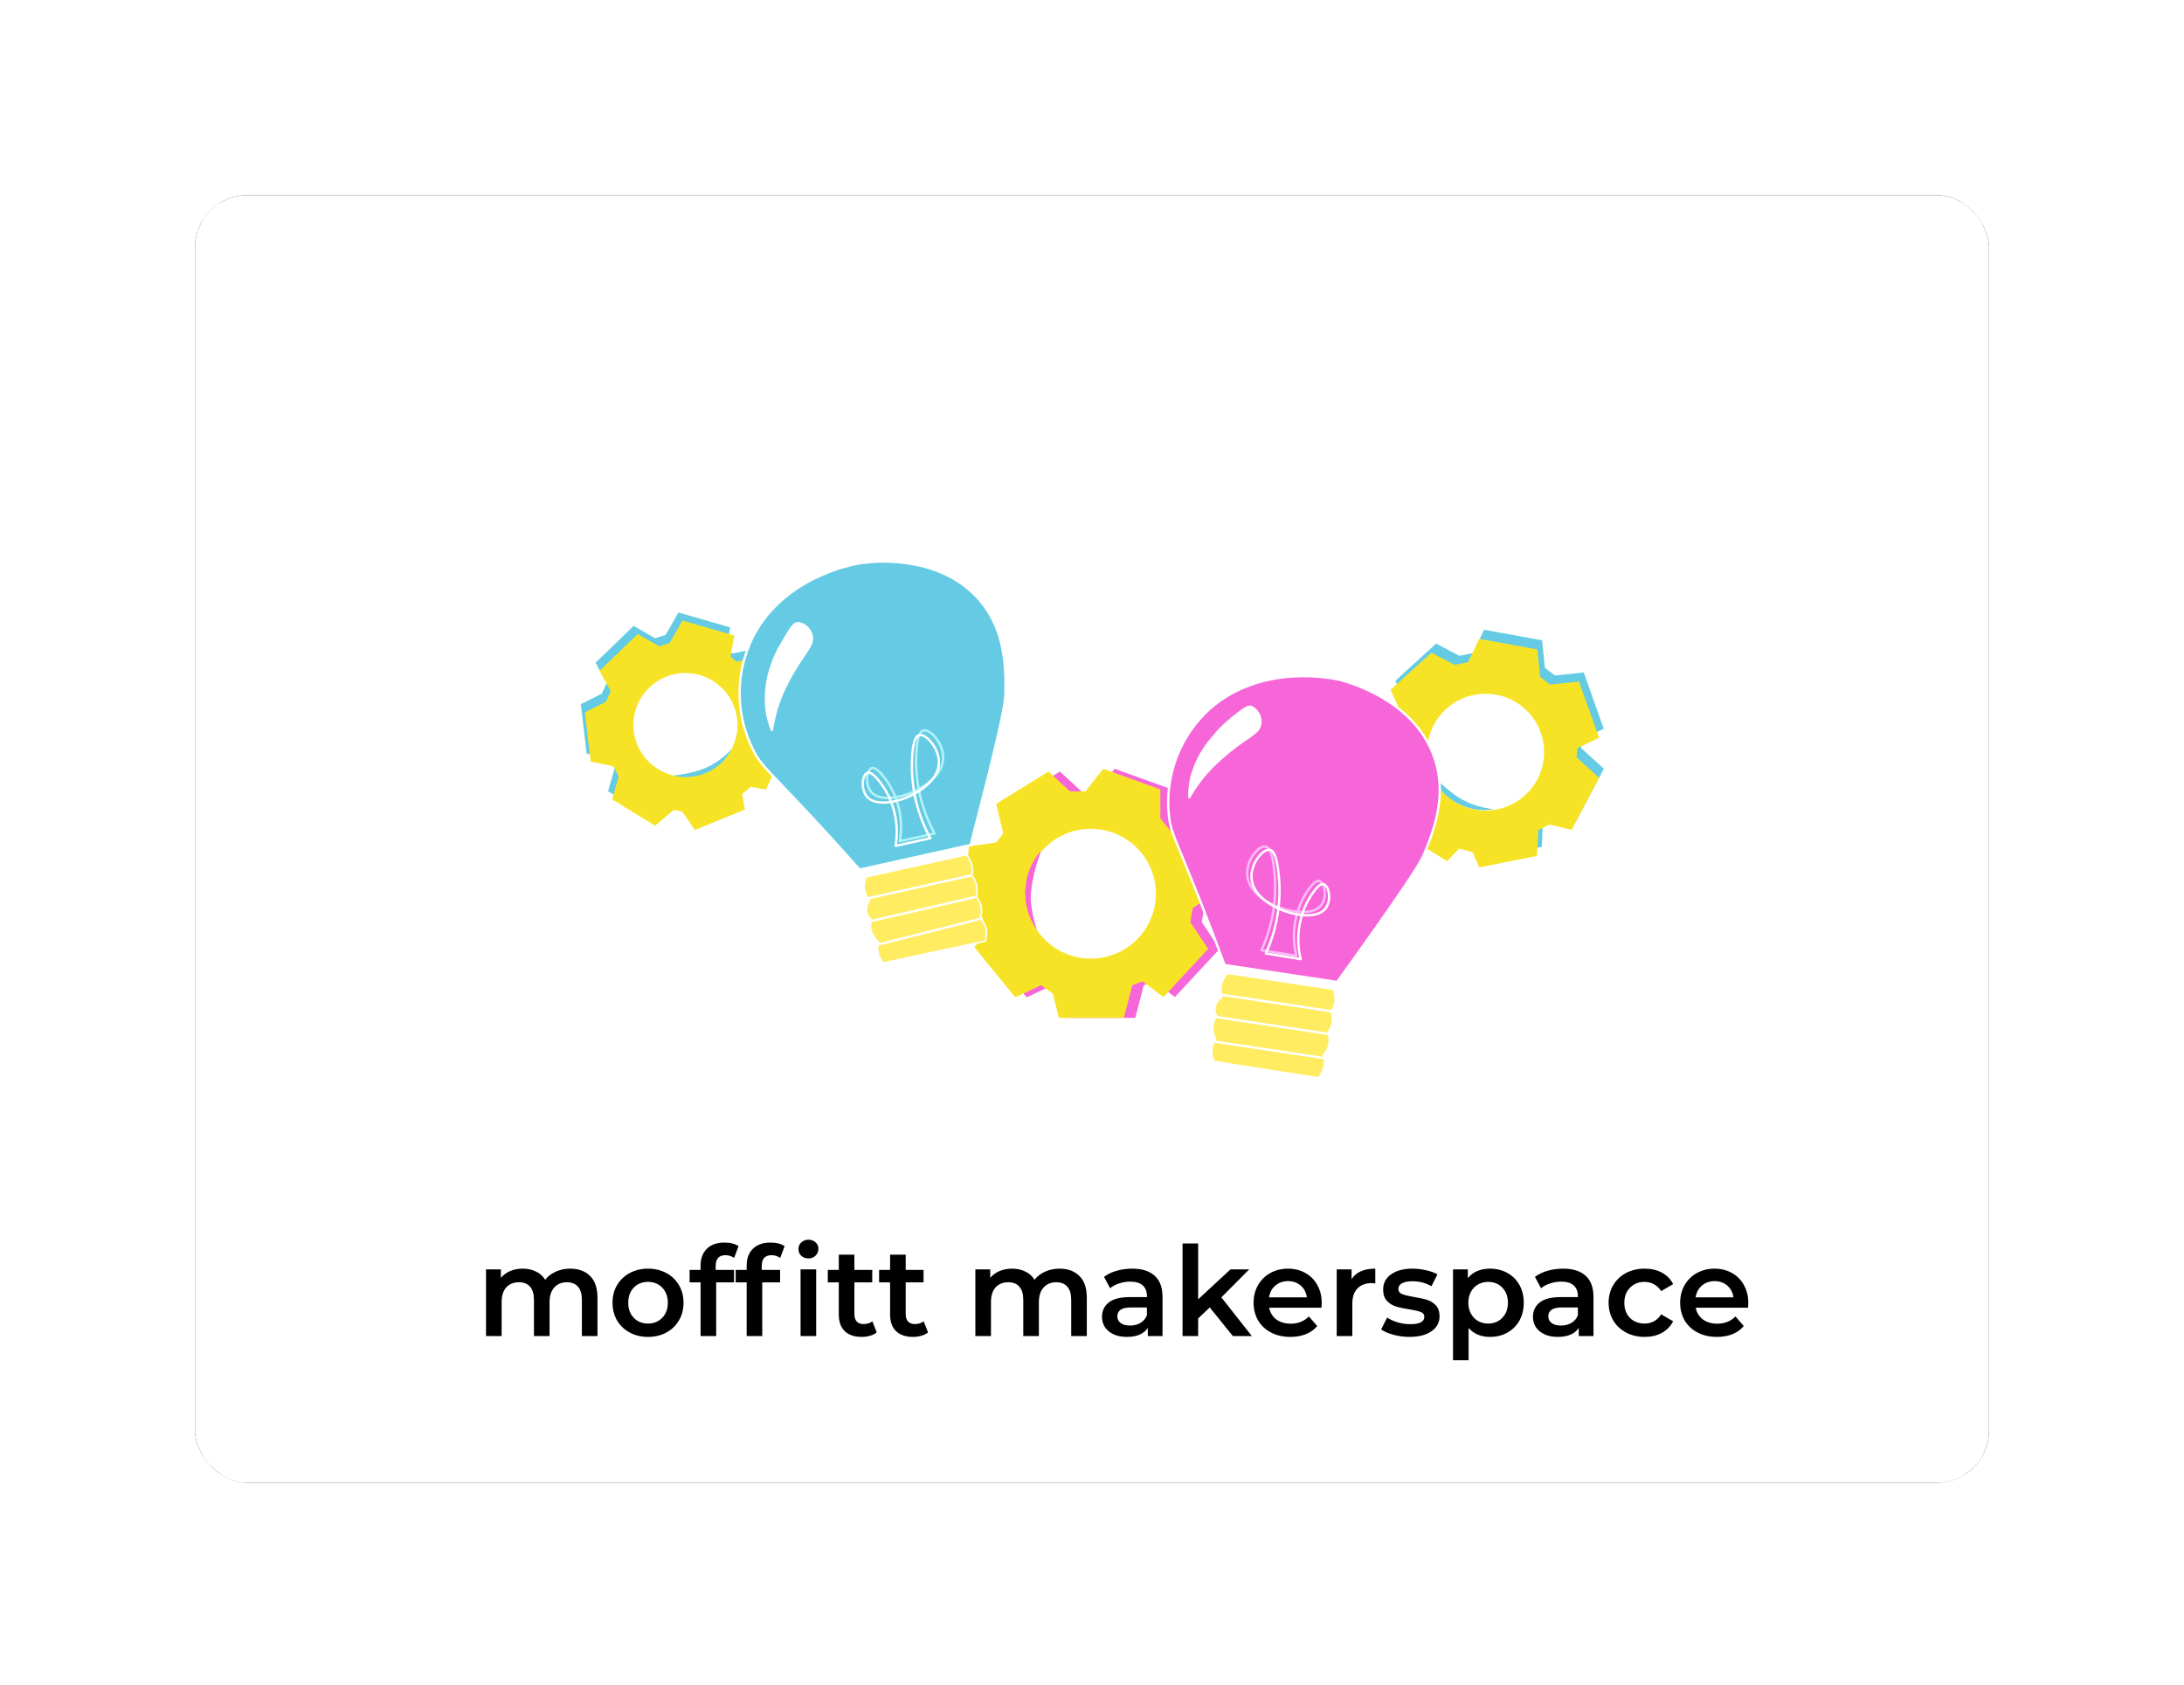 <svg width="280" height="216" viewBox="0 0 280 216" fill="none" xmlns="http://www.w3.org/2000/svg">
<g filter="url(#filter0_d)">
<g clip-path="url(#clip0)">
<rect x="25" y="25.017" width="230" height="165.09" rx="6.7" fill="#202020"/>
<rect x="26" y="26.017" width="228" height="164" fill="white" stroke="white" stroke-width="2"/>
<path d="M87.223 102.572L85.734 102.267L83.403 104.211L78.54 101.225L79.329 98.468L78.476 96.753L75.662 96.194L75 90.579L77.534 89.309L78.336 87.556L76.974 85.066L81.315 80.873L83.938 82.372L85.657 81.839L87.223 79.12L93.042 80.797L92.584 83.325L93.742 84.341L97.028 83.643L99.727 89.017L97.893 90.605L97.613 92.434L99.854 94.187L97.384 99.65L95.627 99.294L94.061 100.603L94.417 102.445L88.751 104.757L87.223 102.572Z" fill="#65CBE4" stroke="#65CBE4" stroke-miterlimit="10" stroke-linecap="round"/>
<path d="M87.758 103.614L86.256 103.309L83.939 105.252L79.062 102.267L79.852 99.51L78.999 97.808L76.184 97.236L75.522 91.621L78.056 90.35L78.858 88.61L77.496 86.107L81.838 81.915L84.461 83.414L86.18 82.88L87.746 80.162L93.577 81.839L93.106 84.367L94.265 85.383L97.55 84.684L100.249 90.058L98.428 91.646L98.136 93.476L100.377 95.242L97.906 100.692L96.149 100.336L94.583 101.644L94.94 103.487L89.274 105.799L87.758 103.614Z" fill="#F7E326" stroke="#F7E326" stroke-miterlimit="10" stroke-linecap="round"/>
<path d="M87.874 99.612C91.558 99.612 94.546 96.632 94.546 92.955C94.546 89.278 91.558 86.298 87.874 86.298C84.189 86.298 81.202 89.278 81.202 92.955C81.202 96.632 84.189 99.612 87.874 99.612Z" fill="white"/>
<path d="M86.381 99.447C86.986 99.587 87.608 99.638 88.228 99.599C88.826 99.571 89.417 99.46 89.985 99.269C90.962 98.946 91.854 98.407 92.595 97.694C93.047 97.232 93.433 96.711 93.741 96.144C93.302 96.606 92.825 97.031 92.315 97.414C91.913 97.715 91.487 97.982 91.041 98.214C90.534 98.48 90.001 98.693 89.45 98.85C89.032 98.984 88.607 99.094 88.177 99.18C87.583 99.3 86.984 99.389 86.381 99.447Z" fill="#66CBE4"/>
<path d="M93.743 96.131C93.304 96.594 92.827 97.019 92.317 97.401C91.915 97.702 91.489 97.97 91.043 98.202C90.536 98.467 90.003 98.68 89.452 98.837C89.034 98.971 88.609 99.081 88.178 99.167C87.598 99.291 87.012 99.384 86.421 99.447C86.91 99.558 87.41 99.613 87.911 99.612H88.268C88.866 99.584 89.457 99.472 90.025 99.281C90.99 98.95 91.868 98.407 92.597 97.694C93.049 97.232 93.434 96.711 93.743 96.144V96.131Z" fill="#66CBE4"/>
<path d="M181.228 102.14L180.528 100.577L177.218 99.739L176.759 93.336L179.815 92.256L180.821 90.338L179.497 87.416L184.195 83.122L187.022 84.609L189.161 84.189L190.549 81.305L197.246 82.525L197.59 85.892L199.194 87.124L202.708 86.755L204.987 93.184L202.377 94.416L202.199 96.131L205 98.672L201.843 104.668L199.194 104.033L197.335 104.973L197.182 108.162L190.561 109.496L189.747 107.666L187.506 107.082L186.067 108.619L180.223 104.96L181.228 102.14Z" fill="#65CBE4" stroke="#65CBE4" stroke-miterlimit="10" stroke-linecap="round"/>
<path d="M180.617 103.309L179.917 101.733L176.606 100.895L176.148 94.492L179.191 93.412L180.21 91.507L178.885 88.572L183.584 84.291L186.41 85.764L188.55 85.358L189.937 82.474L196.635 83.694L196.979 87.06L198.583 88.293L202.097 87.924L204.389 94.34L201.766 95.585L201.588 97.3L204.389 99.841L201.231 105.824L198.583 105.189L196.724 106.129L196.571 109.331L189.95 110.652L189.122 108.822L186.894 108.251L185.443 109.788L179.611 106.129L180.617 103.309Z" fill="#F7E326" stroke="#F7E326" stroke-miterlimit="10" stroke-linecap="round"/>
<path d="M190.46 103.919C194.602 103.919 197.96 100.568 197.96 96.436C197.96 92.303 194.602 88.953 190.46 88.953C186.319 88.953 182.961 92.303 182.961 96.436C182.961 100.568 186.319 103.919 190.46 103.919Z" fill="white"/>
<path d="M183.532 99.32C183.804 99.96 184.164 100.558 184.602 101.098C185.02 101.631 185.514 102.102 186.066 102.496C187.011 103.156 188.096 103.591 189.236 103.766C189.954 103.879 190.684 103.879 191.401 103.766C190.689 103.675 189.986 103.522 189.3 103.309C188.766 103.144 188.247 102.936 187.747 102.686C187.17 102.393 186.625 102.044 186.117 101.644C185.582 101.238 185.213 100.908 184.933 100.654C184.653 100.399 184.054 99.904 183.532 99.32Z" fill="#66CBE4"/>
<path d="M183.532 99.32C183.804 99.96 184.164 100.558 184.602 101.098C185.02 101.631 185.514 102.102 186.066 102.496C187.011 103.156 188.096 103.591 189.236 103.766C189.954 103.867 190.683 103.867 191.401 103.766C190.689 103.675 189.986 103.522 189.3 103.309C188.766 103.144 188.247 102.936 187.747 102.686C187.17 102.393 186.625 102.044 186.117 101.644C185.582 101.238 185.213 100.908 184.933 100.654C184.653 100.399 184.054 99.815 183.532 99.231V99.32Z" fill="#66CBE4"/>
<path d="M129.447 108.479L130.631 106.98L129.753 103.309L135.826 99.548L138.462 101.975H140.868L143.071 99.167L149.73 101.568V105.1L151.245 106.98L154.798 106.853L157.064 114.056L153.919 116.14L153.55 118.35L155.727 121.615L150.57 127.167L147.998 125.249L146.216 125.96L145.159 130.013H137.621L136.87 127.091L134.986 125.744L131.764 127.256L127.028 121.45L128.416 119.684L127.83 117.207L125.563 116.572L126.149 108.962L129.447 108.479Z" fill="#F766D8" stroke="#F766D8" stroke-miterlimit="10" stroke-linecap="round"/>
<path d="M127.981 108.479L129.165 106.98L128.286 103.309L134.36 99.548L136.995 101.975H139.402L141.605 99.167L148.264 101.568V105.1L149.779 106.98L153.344 106.853L155.598 114.056L152.453 116.14L152.083 118.35L154.261 121.615L149.104 127.167L146.532 125.249L144.749 125.96L143.693 130.013H136.155L135.404 127.091L133.519 125.744L130.298 127.256L125.561 121.45L126.949 119.684L126.364 117.207L124.097 116.572L124.683 108.962L127.981 108.479Z" fill="#F7E326" stroke="#F7E326" stroke-miterlimit="10" stroke-linecap="round"/>
<path d="M139.849 122.911C144.455 122.911 148.189 119.186 148.189 114.59C148.189 109.994 144.455 106.269 139.849 106.269C135.243 106.269 131.509 109.994 131.509 114.59C131.509 119.186 135.243 122.911 139.849 122.911Z" fill="white"/>
<path d="M133.455 109.127C132.94 109.716 132.512 110.375 132.182 111.084C131.875 111.767 131.665 112.49 131.558 113.231C131.358 114.507 131.459 115.811 131.851 117.042C132.101 117.808 132.466 118.532 132.933 119.189C132.659 118.442 132.455 117.673 132.322 116.889C132.206 116.278 132.142 115.657 132.131 115.035C132.148 114.33 132.229 113.629 132.373 112.938C132.469 112.377 132.597 111.822 132.755 111.274C132.945 110.545 133.179 109.828 133.455 109.127Z" fill="#F766D8"/>
<path d="M133.455 109.127C132.94 109.716 132.512 110.375 132.182 111.084C131.875 111.767 131.665 112.49 131.558 113.231C131.358 114.507 131.459 115.811 131.851 117.042C132.101 117.808 132.466 118.532 132.933 119.189C132.659 118.442 132.455 117.673 132.322 116.889C132.206 116.278 132.142 115.657 132.131 115.035C132.148 114.33 132.229 113.629 132.373 112.938C132.469 112.377 132.597 111.822 132.755 111.274C132.942 110.558 133.172 109.854 133.442 109.165L133.455 109.127Z" fill="#F766D8"/>
<path d="M157.43 124.906C157.049 125.3 156.784 125.793 156.666 126.329C156.557 126.85 156.596 127.391 156.781 127.891C156.547 128.026 156.344 128.209 156.186 128.428C156.028 128.647 155.918 128.897 155.864 129.162C155.812 129.555 155.898 129.954 156.106 130.292C155.779 130.712 155.592 131.222 155.571 131.753C155.568 132.277 155.709 132.791 155.979 133.24C155.651 133.673 155.465 134.196 155.444 134.739C155.438 135.179 155.539 135.615 155.737 136.009L168.966 138.093C169.311 137.702 169.548 137.23 169.654 136.721C169.765 136.215 169.739 135.688 169.577 135.196C169.938 134.838 170.183 134.38 170.28 133.882C170.378 133.384 170.324 132.868 170.125 132.401C170.377 132.067 170.563 131.687 170.672 131.283C170.785 130.759 170.75 130.213 170.57 129.708C170.871 129.261 171.051 128.745 171.092 128.209C171.108 127.776 171.039 127.345 170.889 126.938L157.43 124.906Z" fill="#FFEC61"/>
<path d="M156.119 127.472L170.927 129.695" stroke="white" stroke-width="0.3" stroke-linecap="round" stroke-linejoin="round"/>
<path d="M155.687 130.368L170.482 132.591" stroke="white" stroke-width="0.3" stroke-linecap="round" stroke-linejoin="round"/>
<path d="M155.444 133.519L169.857 135.679" stroke="white" stroke-width="0.3" stroke-linecap="round" stroke-linejoin="round"/>
<path d="M156.999 123.737L171.425 125.909C172.698 124.181 174.417 121.742 176.518 118.782C181.764 111.312 182.324 110.194 182.757 109.089C183.839 106.383 185.851 101.34 183.483 96.093C180.554 89.576 173.067 87.556 171.909 87.2C171.425 87.073 161.939 84.824 155.063 90.91C153.171 92.629 151.714 94.771 150.811 97.16C149.909 99.549 149.585 102.118 149.869 104.655C150.098 106.752 150.658 107.438 153.688 115.06C155.14 118.757 156.273 121.755 156.999 123.737Z" fill="#F766D8" stroke="white" stroke-width="0.3" stroke-linecap="round" stroke-linejoin="round"/>
<path d="M157.838 92.193C157.35 92.587 156.886 93.011 156.45 93.463C156.158 93.768 155.852 94.111 155.521 94.53C154.202 96.003 153.251 97.766 152.745 99.675C152.561 100.51 152.472 101.362 152.478 102.216C152.859 101.533 153.284 100.875 153.751 100.247C154.535 99.207 155.422 98.249 156.399 97.389C159.735 94.352 161.493 94.162 161.582 92.701C161.624 92.279 161.534 91.854 161.325 91.486C161.115 91.117 160.795 90.822 160.41 90.643C159.977 90.478 159.239 91.049 157.838 92.193Z" fill="white" stroke="white" stroke-width="0.3" stroke-linecap="round" stroke-linejoin="round"/>
<path d="M111.009 112.443C110.799 112.949 110.733 113.503 110.818 114.044C110.909 114.568 111.138 115.059 111.48 115.466C111.318 115.677 111.2 115.919 111.134 116.177C111.069 116.434 111.056 116.703 111.098 116.966C111.197 117.346 111.415 117.684 111.722 117.931C111.56 118.435 111.56 118.977 111.722 119.481C111.896 119.978 112.205 120.418 112.613 120.751C112.481 121.268 112.481 121.81 112.613 122.327C112.732 122.747 112.94 123.137 113.224 123.47L126.377 120.65C126.422 120.385 126.447 120.118 126.454 119.849C126.467 119.625 126.467 119.4 126.454 119.176C126.336 118.639 126.056 118.151 125.651 117.779C125.858 117.253 125.898 116.676 125.766 116.127C125.65 115.703 125.437 115.311 125.142 114.984C125.284 114.523 125.308 114.034 125.212 113.561C125.117 113.089 124.904 112.648 124.595 112.278C124.705 111.755 124.679 111.212 124.518 110.702C124.389 110.291 124.177 109.911 123.894 109.584L111.009 112.443Z" fill="#FFEC61" stroke="white" stroke-width="0.2" stroke-linecap="round" stroke-linejoin="round"/>
<path d="M109.774 115.517L124.391 112.265" stroke="white" stroke-width="0.3" stroke-linecap="round" stroke-linejoin="round"/>
<path d="M111.366 118.16L124.913 115.047" stroke="white" stroke-width="0.3" stroke-linecap="round" stroke-linejoin="round"/>
<path d="M112.28 121.183L125.42 117.88" stroke="white" stroke-width="0.3" stroke-linecap="round" stroke-linejoin="round"/>
<path d="M110.204 111.503L124.439 108.34C124.974 106.294 125.712 103.372 126.603 99.866C128.806 90.973 128.908 89.703 128.921 88.585C128.921 85.663 128.997 80.251 124.897 76.198C119.804 71.18 112.101 71.993 110.891 72.133C110.408 72.133 100.705 73.505 96.529 81.648C95.385 83.932 94.8 86.454 94.822 89.007C94.844 91.559 95.473 94.071 96.656 96.334C97.624 98.214 98.401 98.659 103.99 104.668C106.664 107.539 108.803 109.928 110.204 111.503Z" fill="#65CBE4" stroke="white" stroke-width="0.3" stroke-linecap="round" stroke-linejoin="round"/>
<path d="M100.276 82.449C99.952 82.976 99.662 83.523 99.41 84.088C99.227 84.502 99.066 84.927 98.926 85.358C98.266 87.218 98.052 89.207 98.302 91.164C98.425 91.995 98.643 92.809 98.952 93.59C99.078 92.812 99.243 92.04 99.448 91.278C99.808 90.027 100.289 88.814 100.887 87.657C102.899 83.656 104.452 82.868 104.032 81.42C103.931 81.019 103.71 80.658 103.398 80.386C103.087 80.113 102.699 79.942 102.288 79.895C101.74 79.908 101.256 80.772 100.276 82.449Z" fill="white" stroke="white" stroke-width="0.3" stroke-linecap="round" stroke-linejoin="round"/>
<path d="M115.363 107.857C115.803 105.344 115.315 102.758 113.988 100.577C113.797 100.26 112.498 98.24 111.772 98.481C111.047 98.723 110.856 100.654 111.772 101.632C112.982 102.902 116.063 102.191 117.884 101.124C118.521 100.755 120.902 99.371 120.927 97.16C120.927 95.242 119.208 93.425 118.381 93.666C117.553 93.908 117.477 96.207 117.451 97.541C117.444 100.798 118.259 104.005 119.819 106.866L115.363 107.857Z" stroke="#B2F4F7" stroke-width="0.3" stroke-linecap="round" stroke-linejoin="round"/>
<path d="M114.814 108.454C115.247 105.941 114.758 103.358 113.439 101.174C113.236 100.857 111.937 98.837 111.224 99.078C110.511 99.32 110.307 101.263 111.224 102.229C112.433 103.499 115.515 102.788 117.336 101.721C117.959 101.365 120.353 99.968 120.379 97.757C120.379 95.852 118.66 94.022 117.832 94.263C117.004 94.505 116.928 96.804 116.903 98.151C116.899 101.408 117.713 104.614 119.271 107.476L114.814 108.454Z" stroke="white" stroke-width="0.3" stroke-linecap="round" stroke-linejoin="round"/>
<path d="M166.193 122.555C165.589 120.075 165.897 117.461 167.059 115.187C167.237 114.869 168.396 112.76 169.122 112.951C169.848 113.142 170.191 115.06 169.351 116.102C168.231 117.486 165.098 116.94 163.214 116.013C162.565 115.695 160.082 114.476 159.903 112.202C159.738 110.296 161.355 108.39 162.233 108.543C163.112 108.695 163.316 111.02 163.43 112.354C163.671 115.606 163.084 118.866 161.724 121.831L166.193 122.555Z" stroke="#FCBBF7" stroke-width="0.3" stroke-linecap="round" stroke-linejoin="round"/>
<path d="M166.752 122.975C166.148 120.494 166.455 117.88 167.618 115.606C167.796 115.289 168.955 113.18 169.68 113.371C170.406 113.561 170.75 115.479 169.91 116.521C168.789 117.906 165.657 117.36 163.772 116.432C163.123 116.115 160.64 114.895 160.462 112.621C160.296 110.715 161.914 108.81 162.792 108.962C163.671 109.115 163.874 111.439 163.989 112.773C164.227 116.025 163.64 119.285 162.283 122.251L166.752 122.975Z" stroke="white" stroke-width="0.3" stroke-linecap="round" stroke-linejoin="round"/>
</g>
</g>
<path d="M73.096 162.664C74.173 162.664 75.027 162.979 75.656 163.608C76.285 164.227 76.6 165.16 76.6 166.408V171.304H74.6V166.664C74.6 165.918 74.435 165.358 74.104 164.984C73.773 164.6 73.299 164.408 72.68 164.408C72.008 164.408 71.469 164.632 71.064 165.08C70.659 165.518 70.456 166.147 70.456 166.968V171.304H68.456V166.664C68.456 165.918 68.291 165.358 67.96 164.984C67.629 164.6 67.155 164.408 66.536 164.408C65.853 164.408 65.309 164.627 64.904 165.064C64.509 165.502 64.312 166.136 64.312 166.968V171.304H62.312V162.76H64.216V163.848C64.536 163.464 64.936 163.171 65.416 162.968C65.896 162.766 66.429 162.664 67.016 162.664C67.656 162.664 68.221 162.787 68.712 163.032C69.213 163.267 69.608 163.619 69.896 164.088C70.248 163.64 70.701 163.294 71.256 163.048C71.811 162.792 72.424 162.664 73.096 162.664ZM83.074 171.416C82.21 171.416 81.431 171.23 80.738 170.856C80.044 170.483 79.501 169.966 79.106 169.304C78.722 168.632 78.53 167.875 78.53 167.032C78.53 166.19 78.722 165.438 79.106 164.776C79.501 164.115 80.044 163.598 80.738 163.224C81.431 162.851 82.21 162.664 83.074 162.664C83.948 162.664 84.733 162.851 85.426 163.224C86.119 163.598 86.658 164.115 87.042 164.776C87.436 165.438 87.634 166.19 87.634 167.032C87.634 167.875 87.436 168.632 87.042 169.304C86.658 169.966 86.119 170.483 85.426 170.856C84.733 171.23 83.948 171.416 83.074 171.416ZM83.074 169.704C83.81 169.704 84.418 169.459 84.898 168.968C85.378 168.478 85.618 167.832 85.618 167.032C85.618 166.232 85.378 165.587 84.898 165.096C84.418 164.606 83.81 164.36 83.074 164.36C82.338 164.36 81.73 164.606 81.25 165.096C80.781 165.587 80.546 166.232 80.546 167.032C80.546 167.832 80.781 168.478 81.25 168.968C81.73 169.459 82.338 169.704 83.074 169.704ZM93.018 160.936C92.176 160.936 91.754 161.395 91.754 162.312V162.824H94.106V164.424H91.818V171.304H89.818V164.424H88.41V162.824H89.818V162.28C89.818 161.363 90.085 160.643 90.618 160.12C91.152 159.587 91.904 159.32 92.874 159.32C93.642 159.32 94.245 159.475 94.682 159.784L94.122 161.288C93.781 161.054 93.413 160.936 93.018 160.936ZM98.925 160.936C98.082 160.936 97.661 161.395 97.661 162.312V162.824H100.013V164.424H97.725V171.304H95.725V164.424H94.317V162.824H95.725V162.28C95.725 161.363 95.991 160.643 96.525 160.12C97.058 159.587 97.81 159.32 98.781 159.32C99.549 159.32 100.151 159.475 100.589 159.784L100.029 161.288C99.687 161.054 99.319 160.936 98.925 160.936ZM102.637 162.76H104.637V171.304H102.637V162.76ZM103.645 161.352C103.282 161.352 102.978 161.24 102.733 161.016C102.487 160.782 102.365 160.494 102.365 160.152C102.365 159.811 102.487 159.528 102.733 159.304C102.978 159.07 103.282 158.952 103.645 158.952C104.007 158.952 104.311 159.064 104.557 159.288C104.802 159.502 104.925 159.774 104.925 160.104C104.925 160.456 104.802 160.755 104.557 161C104.322 161.235 104.018 161.352 103.645 161.352ZM112.401 170.84C112.166 171.032 111.878 171.176 111.537 171.272C111.206 171.368 110.854 171.416 110.481 171.416C109.542 171.416 108.817 171.171 108.305 170.68C107.793 170.19 107.537 169.475 107.537 168.536V164.424H106.129V162.824H107.537V160.872H109.537V162.824H111.825V164.424H109.537V168.488C109.537 168.904 109.638 169.224 109.841 169.448C110.044 169.662 110.337 169.768 110.721 169.768C111.169 169.768 111.542 169.651 111.841 169.416L112.401 170.84ZM118.979 170.84C118.745 171.032 118.457 171.176 118.115 171.272C117.785 171.368 117.433 171.416 117.059 171.416C116.121 171.416 115.395 171.171 114.883 170.68C114.371 170.19 114.115 169.475 114.115 168.536V164.424H112.707V162.824H114.115V160.872H116.115V162.824H118.403V164.424H116.115V168.488C116.115 168.904 116.217 169.224 116.419 169.448C116.622 169.662 116.915 169.768 117.299 169.768C117.747 169.768 118.121 169.651 118.419 169.416L118.979 170.84ZM135.83 162.664C136.908 162.664 137.761 162.979 138.39 163.608C139.02 164.227 139.334 165.16 139.334 166.408V171.304H137.334V166.664C137.334 165.918 137.169 165.358 136.838 164.984C136.508 164.6 136.033 164.408 135.414 164.408C134.742 164.408 134.204 164.632 133.798 165.08C133.393 165.518 133.19 166.147 133.19 166.968V171.304H131.19V166.664C131.19 165.918 131.025 165.358 130.694 164.984C130.364 164.6 129.889 164.408 129.27 164.408C128.588 164.408 128.044 164.627 127.638 165.064C127.244 165.502 127.046 166.136 127.046 166.968V171.304H125.046V162.76H126.95V163.848C127.27 163.464 127.67 163.171 128.15 162.968C128.63 162.766 129.164 162.664 129.75 162.664C130.39 162.664 130.956 162.787 131.446 163.032C131.948 163.267 132.342 163.619 132.63 164.088C132.982 163.64 133.436 163.294 133.99 163.048C134.545 162.792 135.158 162.664 135.83 162.664ZM145.154 162.664C146.413 162.664 147.373 162.968 148.034 163.576C148.706 164.174 149.042 165.08 149.042 166.296V171.304H147.154V170.264C146.909 170.638 146.557 170.926 146.098 171.128C145.65 171.32 145.106 171.416 144.466 171.416C143.826 171.416 143.266 171.31 142.786 171.096C142.306 170.872 141.933 170.568 141.666 170.184C141.41 169.79 141.282 169.347 141.282 168.856C141.282 168.088 141.565 167.475 142.13 167.016C142.706 166.547 143.607 166.312 144.834 166.312H147.042V166.184C147.042 165.587 146.861 165.128 146.498 164.808C146.146 164.488 145.618 164.328 144.914 164.328C144.434 164.328 143.959 164.403 143.49 164.552C143.031 164.702 142.642 164.91 142.322 165.176L141.538 163.72C141.986 163.379 142.525 163.118 143.154 162.936C143.783 162.755 144.45 162.664 145.154 162.664ZM144.882 169.96C145.383 169.96 145.826 169.848 146.21 169.624C146.605 169.39 146.882 169.059 147.042 168.632V167.64H144.978C143.826 167.64 143.25 168.019 143.25 168.776C143.25 169.139 143.394 169.427 143.682 169.64C143.97 169.854 144.37 169.96 144.882 169.96ZM155.097 167.64L153.609 169.048V171.304H151.609V159.432H153.609V166.6L157.753 162.76H160.153L156.585 166.344L160.489 171.304H158.057L155.097 167.64ZM169.453 167.08C169.453 167.219 169.443 167.416 169.421 167.672H162.717C162.835 168.302 163.139 168.803 163.629 169.176C164.131 169.539 164.749 169.72 165.485 169.72C166.424 169.72 167.197 169.411 167.805 168.792L168.877 170.024C168.493 170.483 168.008 170.83 167.421 171.064C166.835 171.299 166.173 171.416 165.437 171.416C164.499 171.416 163.672 171.23 162.957 170.856C162.243 170.483 161.688 169.966 161.293 169.304C160.909 168.632 160.717 167.875 160.717 167.032C160.717 166.2 160.904 165.454 161.277 164.792C161.661 164.12 162.189 163.598 162.861 163.224C163.533 162.851 164.291 162.664 165.133 162.664C165.965 162.664 166.707 162.851 167.357 163.224C168.019 163.587 168.531 164.104 168.893 164.776C169.267 165.438 169.453 166.206 169.453 167.08ZM165.133 164.264C164.493 164.264 163.949 164.456 163.501 164.84C163.064 165.214 162.797 165.715 162.701 166.344H167.549C167.464 165.726 167.203 165.224 166.765 164.84C166.328 164.456 165.784 164.264 165.133 164.264ZM173.279 164.008C173.855 163.112 174.868 162.664 176.319 162.664V164.568C176.148 164.536 175.993 164.52 175.855 164.52C175.076 164.52 174.468 164.75 174.031 165.208C173.593 165.656 173.375 166.307 173.375 167.16V171.304H171.375V162.76H173.279V164.008ZM180.686 171.416C179.993 171.416 179.316 171.326 178.654 171.144C177.993 170.963 177.465 170.734 177.07 170.456L177.838 168.936C178.222 169.192 178.681 169.4 179.214 169.56C179.758 169.71 180.292 169.784 180.814 169.784C182.009 169.784 182.606 169.47 182.606 168.84C182.606 168.542 182.452 168.334 182.142 168.216C181.844 168.099 181.358 167.987 180.686 167.88C179.982 167.774 179.406 167.651 178.958 167.512C178.521 167.374 178.137 167.134 177.806 166.792C177.486 166.44 177.326 165.955 177.326 165.336C177.326 164.526 177.662 163.88 178.334 163.4C179.017 162.91 179.934 162.664 181.086 162.664C181.673 162.664 182.26 162.734 182.846 162.872C183.433 163 183.913 163.176 184.286 163.4L183.518 164.92C182.793 164.494 181.977 164.28 181.07 164.28C180.484 164.28 180.036 164.371 179.726 164.552C179.428 164.723 179.278 164.952 179.278 165.24C179.278 165.56 179.438 165.79 179.758 165.928C180.089 166.056 180.596 166.179 181.278 166.296C181.961 166.403 182.521 166.526 182.958 166.664C183.396 166.803 183.769 167.038 184.078 167.368C184.398 167.699 184.558 168.168 184.558 168.776C184.558 169.576 184.212 170.216 183.518 170.696C182.825 171.176 181.881 171.416 180.686 171.416ZM191.017 162.664C191.849 162.664 192.59 162.846 193.241 163.208C193.902 163.571 194.419 164.083 194.793 164.744C195.166 165.406 195.353 166.168 195.353 167.032C195.353 167.896 195.166 168.664 194.793 169.336C194.419 169.998 193.902 170.51 193.241 170.872C192.59 171.235 191.849 171.416 191.017 171.416C189.865 171.416 188.953 171.032 188.281 170.264V174.408H186.281V162.76H188.185V163.88C188.515 163.475 188.921 163.171 189.401 162.968C189.891 162.766 190.43 162.664 191.017 162.664ZM190.793 169.704C191.529 169.704 192.131 169.459 192.601 168.968C193.081 168.478 193.321 167.832 193.321 167.032C193.321 166.232 193.081 165.587 192.601 165.096C192.131 164.606 191.529 164.36 190.793 164.36C190.313 164.36 189.881 164.472 189.497 164.696C189.113 164.91 188.809 165.219 188.585 165.624C188.361 166.03 188.249 166.499 188.249 167.032C188.249 167.566 188.361 168.035 188.585 168.44C188.809 168.846 189.113 169.16 189.497 169.384C189.881 169.598 190.313 169.704 190.793 169.704ZM200.404 162.664C201.663 162.664 202.623 162.968 203.284 163.576C203.956 164.174 204.292 165.08 204.292 166.296V171.304H202.404V170.264C202.159 170.638 201.807 170.926 201.348 171.128C200.9 171.32 200.356 171.416 199.716 171.416C199.076 171.416 198.516 171.31 198.036 171.096C197.556 170.872 197.183 170.568 196.916 170.184C196.66 169.79 196.532 169.347 196.532 168.856C196.532 168.088 196.815 167.475 197.38 167.016C197.956 166.547 198.857 166.312 200.084 166.312H202.292V166.184C202.292 165.587 202.111 165.128 201.748 164.808C201.396 164.488 200.868 164.328 200.164 164.328C199.684 164.328 199.209 164.403 198.74 164.552C198.281 164.702 197.892 164.91 197.572 165.176L196.788 163.72C197.236 163.379 197.775 163.118 198.404 162.936C199.033 162.755 199.7 162.664 200.404 162.664ZM200.132 169.96C200.633 169.96 201.076 169.848 201.46 169.624C201.855 169.39 202.132 169.059 202.292 168.632V167.64H200.228C199.076 167.64 198.5 168.019 198.5 168.776C198.5 169.139 198.644 169.427 198.932 169.64C199.22 169.854 199.62 169.96 200.132 169.96ZM210.857 171.416C209.972 171.416 209.177 171.23 208.473 170.856C207.769 170.483 207.22 169.966 206.825 169.304C206.43 168.632 206.233 167.875 206.233 167.032C206.233 166.19 206.43 165.438 206.825 164.776C207.22 164.115 207.764 163.598 208.457 163.224C209.161 162.851 209.961 162.664 210.857 162.664C211.7 162.664 212.436 162.835 213.065 163.176C213.705 163.518 214.185 164.008 214.505 164.648L212.969 165.544C212.724 165.15 212.414 164.856 212.041 164.664C211.678 164.462 211.278 164.36 210.841 164.36C210.094 164.36 209.476 164.606 208.985 165.096C208.494 165.576 208.249 166.222 208.249 167.032C208.249 167.843 208.489 168.494 208.969 168.984C209.46 169.464 210.084 169.704 210.841 169.704C211.278 169.704 211.678 169.608 212.041 169.416C212.414 169.214 212.724 168.915 212.969 168.52L214.505 169.416C214.174 170.056 213.689 170.552 213.049 170.904C212.42 171.246 211.689 171.416 210.857 171.416ZM224.141 167.08C224.141 167.219 224.13 167.416 224.109 167.672H217.405C217.522 168.302 217.826 168.803 218.317 169.176C218.818 169.539 219.437 169.72 220.173 169.72C221.112 169.72 221.885 169.411 222.493 168.792L223.565 170.024C223.181 170.483 222.696 170.83 222.109 171.064C221.522 171.299 220.861 171.416 220.125 171.416C219.186 171.416 218.36 171.23 217.645 170.856C216.93 170.483 216.376 169.966 215.981 169.304C215.597 168.632 215.405 167.875 215.405 167.032C215.405 166.2 215.592 165.454 215.965 164.792C216.349 164.12 216.877 163.598 217.549 163.224C218.221 162.851 218.978 162.664 219.821 162.664C220.653 162.664 221.394 162.851 222.045 163.224C222.706 163.587 223.218 164.104 223.581 164.776C223.954 165.438 224.141 166.206 224.141 167.08ZM219.821 164.264C219.181 164.264 218.637 164.456 218.189 164.84C217.752 165.214 217.485 165.715 217.389 166.344H222.237C222.152 165.726 221.89 165.224 221.453 164.84C221.016 164.456 220.472 164.264 219.821 164.264Z" fill="black"/>
<defs>
<filter id="filter0_d" x="0" y="0.017" width="280" height="215.09" filterUnits="userSpaceOnUse" color-interpolation-filters="sRGB">
<feFlood flood-opacity="0" result="BackgroundImageFix"/>
<feColorMatrix in="SourceAlpha" type="matrix" values="0 0 0 0 0 0 0 0 0 0 0 0 0 0 0 0 0 0 127 0"/>
<feOffset/>
<feGaussianBlur stdDeviation="12.5"/>
<feColorMatrix type="matrix" values="0 0 0 0 0 0 0 0 0 0 0 0 0 0 0 0 0 0 0.14 0"/>
<feBlend mode="normal" in2="BackgroundImageFix" result="effect1_dropShadow"/>
<feBlend mode="normal" in="SourceGraphic" in2="effect1_dropShadow" result="shape"/>
</filter>
<clipPath id="clip0">
<rect x="25" y="25.017" width="230" height="165.09" rx="6.7" fill="white"/>
</clipPath>
</defs>
</svg>
